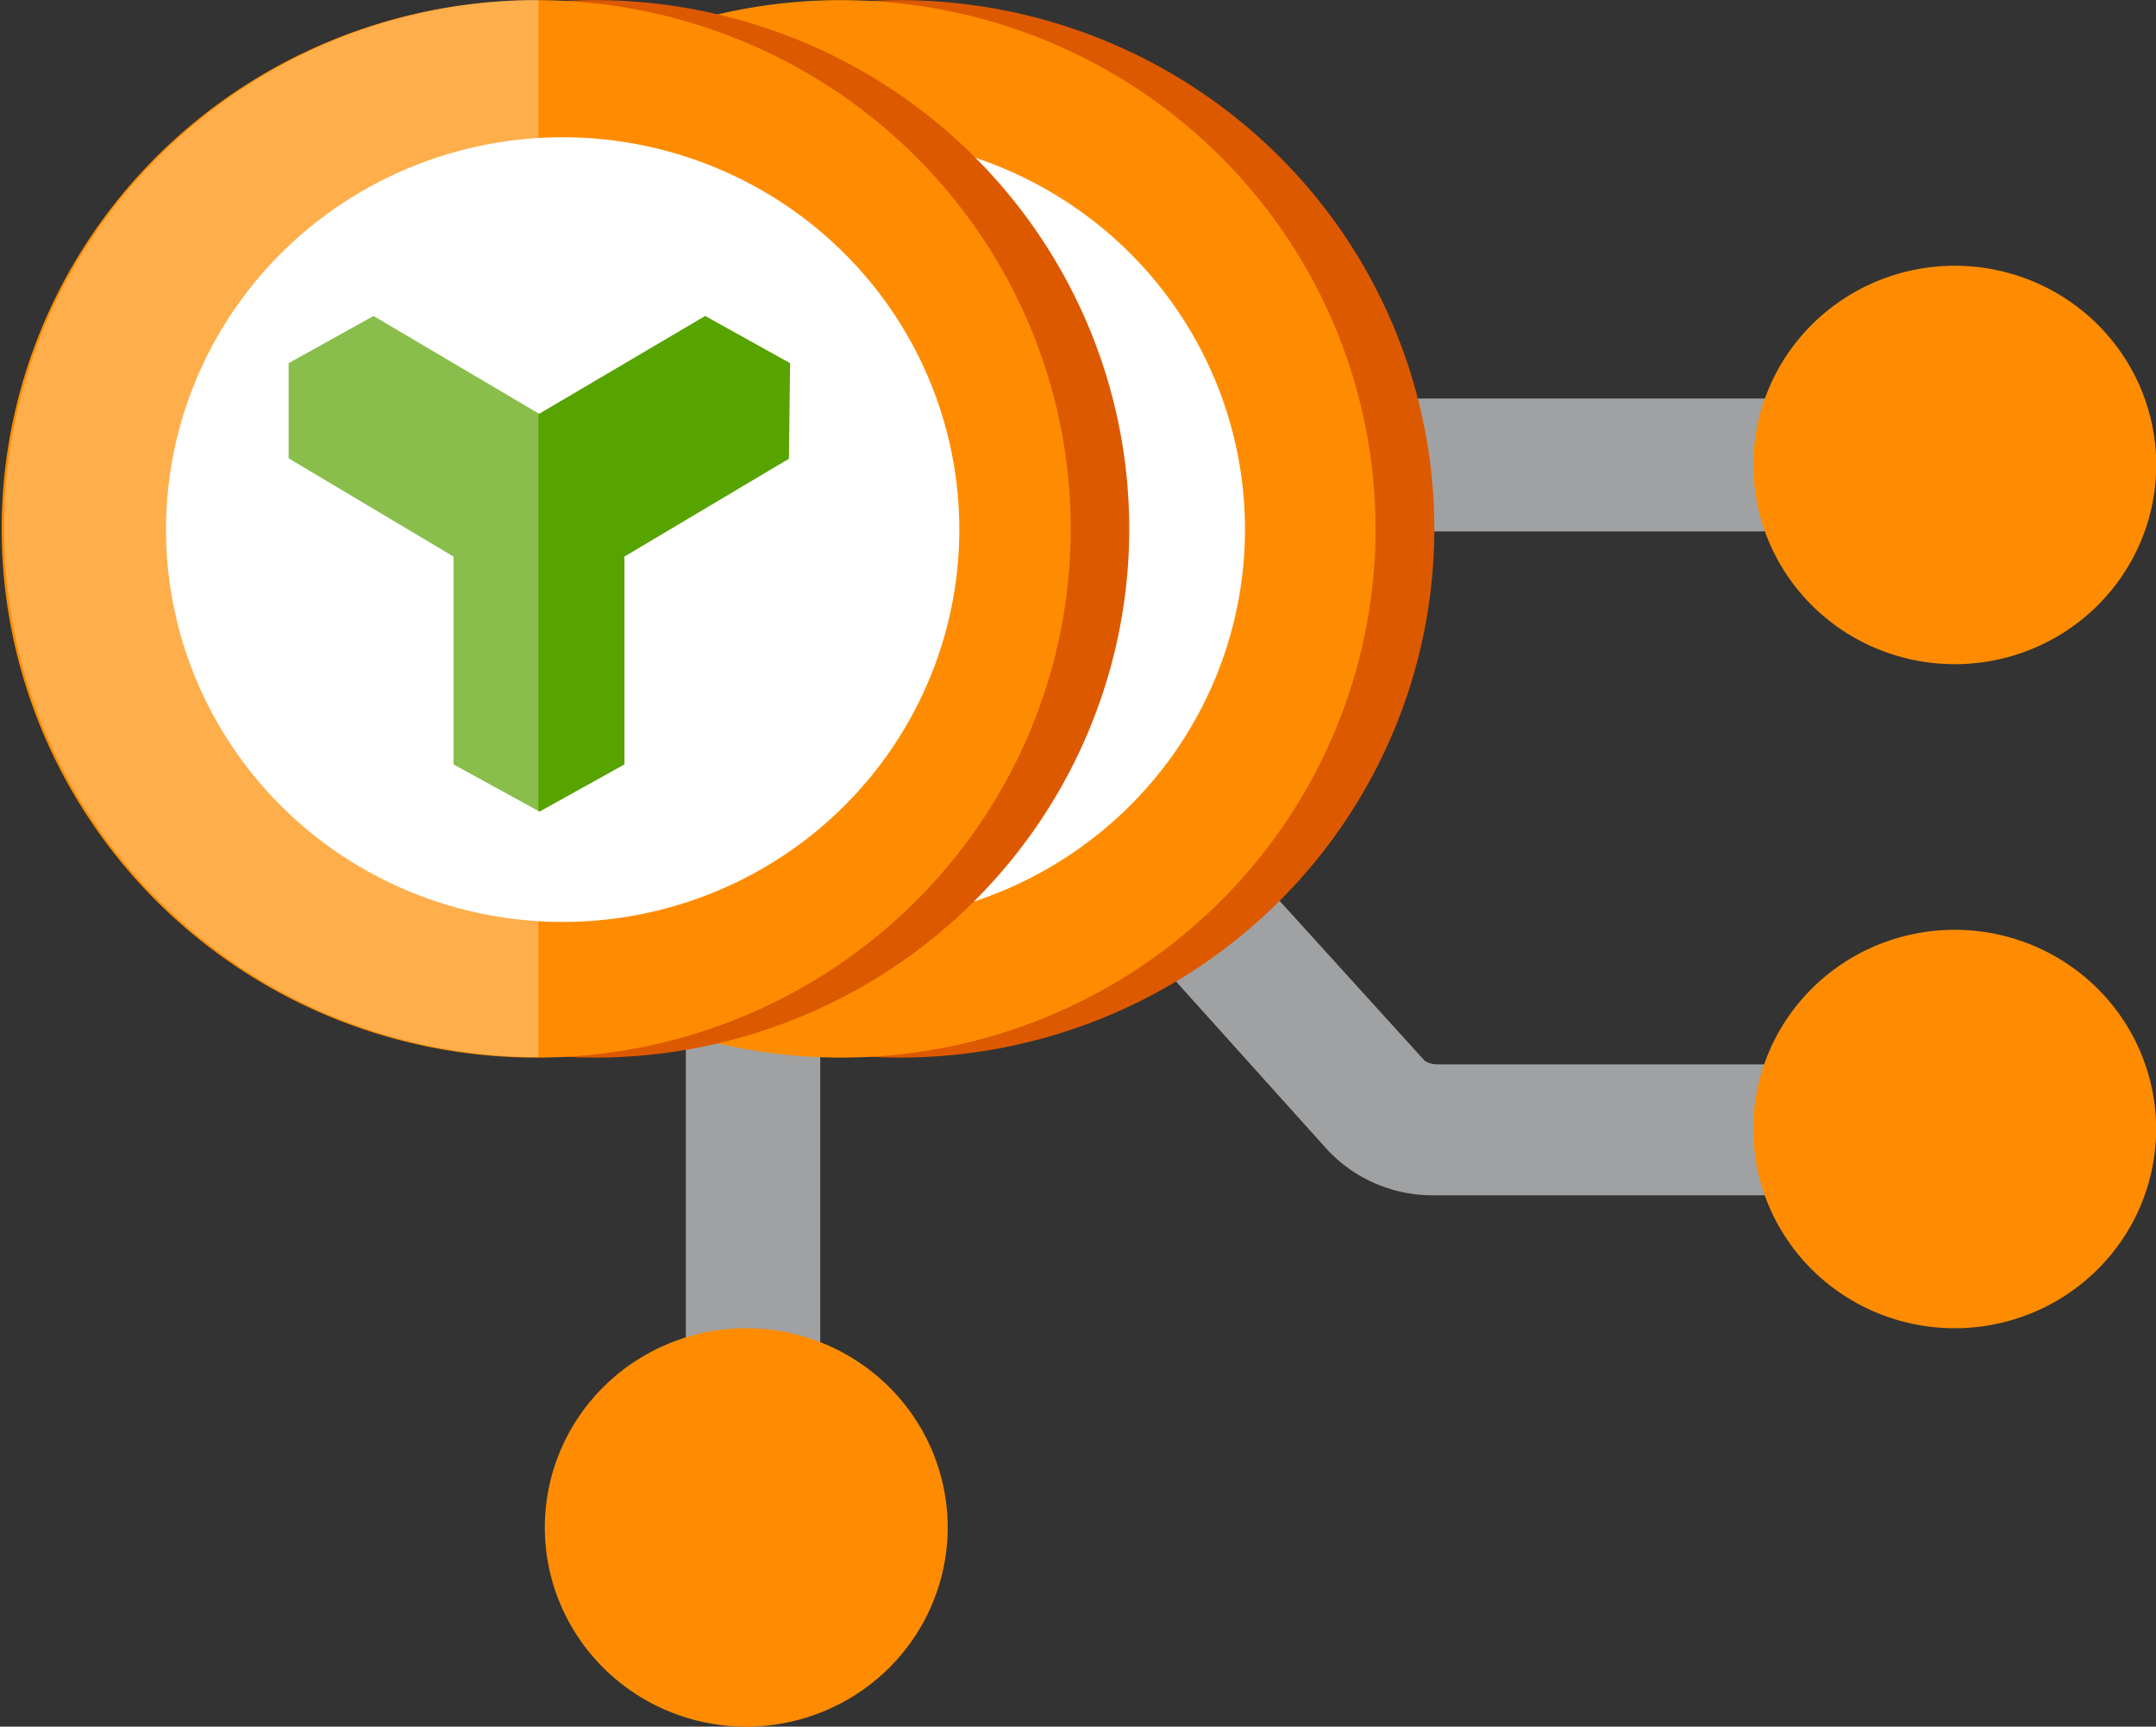﻿<?xml version="1.0" encoding="UTF-8" standalone="no"?>
<!-- Generated by Microsoft Visio, SVG Export Container Registry Scope Map.svg Page-1 -->
<svg xmlns:dc="http://purl.org/dc/elements/1.1/" xmlns:cc="http://creativecommons.org/ns#" xmlns:rdf="http://www.w3.org/1999/02/22-rdf-syntax-ns#" xmlns:svg="http://www.w3.org/2000/svg" xmlns="http://www.w3.org/2000/svg" xmlns:sodipodi="http://sodipodi.sourceforge.net/DTD/sodipodi-0.dtd" xmlns:inkscape="http://www.inkscape.org/namespaces/inkscape" width="56.623" height="45.357" viewBox="0 0 56.623 45.357" xml:space="preserve" class="st7" version="1.1" id="svg74" sodipodi:docname="Container Registry Scope Map.svg" style="font-size:12px;overflow:visible;color-interpolation-filters:sRGB;fill:none;fill-rule:evenodd;stroke-linecap:square;stroke-miterlimit:3" inkscape:version="0.92.5 (2060ec1f9f, 2020-04-08)">
  <rect x="0" y="0" width="56.623" height="45.357" fill="#333333" stroke="none"/>
  <defs id="defs78" />
  <sodipodi:namedview pagecolor="#ffffff" bordercolor="#666666" borderopacity="1" objecttolerance="10" gridtolerance="10" guidetolerance="10" inkscape:pageopacity="0" inkscape:pageshadow="2" inkscape:window-width="640" inkscape:window-height="480" id="namedview76" showgrid="false" inkscape:zoom="1.4525551" inkscape:cx="37.943718" inkscape:cy="30.234873" inkscape:window-x="0" inkscape:window-y="0" inkscape:window-maximized="0" inkscape:current-layer="svg74" />
	<style type="text/css" id="style2">
	<![CDATA[
		.st1 {fill:#a0a1a2;stroke:none;stroke-linecap:butt;stroke-width:38.25}
		.st2 {fill:#ff8c00;stroke:none;stroke-linecap:butt;stroke-width:38.25}
		.st3 {fill:#dd5900;stroke:none;stroke-linecap:butt;stroke-width:38.25}
		.st4 {fill:#ffffff;stroke:none;stroke-linecap:butt;stroke-width:38.25}
		.st5 {fill:#57a300;stroke:none;stroke-linecap:butt;stroke-width:38.25}
		.st6 {fill:#ffffff;fill-opacity:0.3;stroke:none;stroke-linecap:butt;stroke-width:38.25}
		.st7 {fill:none;fill-rule:evenodd;font-size:12px;overflow:visible;stroke-linecap:square;stroke-miterlimit:3}
	]]>
	</style>

	<g id="g72" transform="translate(-38.139,-38.246)">
		<title id="title4">Page-1</title>
		<g id="group11948-1" transform="translate(38.25,-38.25)">
			<title id="title6">Container Registry Scope Map.11948</title>
			<g id="group11949-2">
				<title id="title8">Sheet.11949</title>
				<g id="shape11950-3" transform="translate(21.43,-13.955)">
					<title id="title10">Sheet.11950</title>
					<path d="m 16.09,121.85 a 3.759,3.719 0 0 1 -2.81,-1.24 L 0,105.84 l 2,-2.82 13.87,15.29 c 0.1,0.07 0.22,0.1 0.34,0.1 h 13.81 l 0.07,3.44 z" class="st1" id="path12" inkscape:connector-curvature="0" style="fill:#a0a1a2;stroke:none;stroke-width:38.25;stroke-linecap:butt" />
				</g>
				<g id="shape11951-5" transform="translate(10.851,-7.675)">
					<title id="title15">Sheet.11951</title>
					<path d="m 0,94.64 h 38.79 v 3.49 H 0 Z m 10.58,6.28 v 20.93 H 7.05 v -20.93 z" class="st1" id="path17" inkscape:connector-curvature="0" style="fill:#a0a1a2;stroke:none;stroke-width:38.25;stroke-linecap:butt" />
				</g>
				<g id="shape11952-7" transform="translate(14.377)">
					<title id="title20">Sheet.11952</title>
					<path d="m 5.29,121.85 a 5.29,5.233 -180 0 0 0,-10.46 5.29,5.233 -180 1 0 0,10.46 z M 37.03,93.94 a 5.29,5.233 -180 0 0 0,-10.46 5.29,5.233 -180 1 0 0,10.46 z" class="st2" id="path22" inkscape:connector-curvature="0" style="fill:#ff8c00;stroke:none;stroke-width:38.25;stroke-linecap:butt" />
				</g>
				<g id="shape11953-9" transform="translate(9.817,-17.576)">
					<title id="title25">Sheet.11953</title>
					<path d="m 14.03,121.85 a 14.038,13.889 -180 0 0 0.02,-27.77 14.038,13.889 -180 1 0 -0.02,27.77 z" class="st3" id="path27" inkscape:connector-curvature="0" style="fill:#dd5900;stroke:none;stroke-width:38.25;stroke-linecap:butt" />
				</g>
				<g id="shape11954-11" transform="translate(8.273,-17.576)">
					<title id="title30">Sheet.11954</title>
					<path d="m 14.04,121.85 a 14.038,13.889 -180 0 0 0,-27.77 14.038,13.889 -180 1 0 0,27.77 z" class="st2" id="path32" inkscape:connector-curvature="0" style="fill:#ff8c00;stroke:none;stroke-width:38.25;stroke-linecap:butt" />
				</g>
				<g id="shape11955-13" transform="translate(11.894,-21.142)">
					<title id="title35">Sheet.11955</title>
					<path d="m 10.42,121.85 a 10.417,10.306 -180 0 0 0,-20.61 10.417,10.306 -180 1 0 0,20.61 z" class="st4" id="path37" inkscape:connector-curvature="0" style="fill:#ffffff;stroke:none;stroke-width:38.25;stroke-linecap:butt" />
				</g>
				<g id="shape11956-15" transform="translate(1.805,-17.576)">
					<title id="title40">Sheet.11956</title>
					<path d="m 14.03,121.85 a 14.038,13.889 -180 0 0 0.02,-27.77 14.038,13.889 -180 1 0 -0.02,27.77 z" class="st3" id="path42" inkscape:connector-curvature="0" style="fill:#dd5900;stroke:none;stroke-width:38.25;stroke-linecap:butt" />
				</g>
				<g id="shape11957-17" transform="translate(0.268,-17.576)">
					<title id="title45">Sheet.11957</title>
					<path d="m 14.04,121.85 a 14.038,13.889 -180 0 0 0,-27.77 14.038,13.889 -180 1 0 0,27.77 z" class="st2" id="path47" inkscape:connector-curvature="0" style="fill:#ff8c00;stroke:none;stroke-width:38.25;stroke-linecap:butt" />
				</g>
				<g id="shape11958-19" transform="translate(4.081,-21.142)">
					<title id="title50">Sheet.11958</title>
					<path d="m 10.23,121.85 a 10.417,10.306 -180 1 0 0,-20.6 10.417,10.306 -180 0 0 0,20.6 z" class="st4" id="path52" inkscape:connector-curvature="0" style="fill:#ffffff;stroke:none;stroke-width:38.25;stroke-linecap:butt" />
				</g>
				<g id="shape11959-21" transform="translate(7.469,-24.034)">
					<title id="title55">Sheet.11959</title>
					<path d="M 13.17,110.07 10.94,108.83 6.58,111.4 2.23,108.83 0,110.07 v 2.5 l 4.33,2.58 v 5.46 l 2.26,1.24 2.23,-1.24 v -5.46 l 4.32,-2.57 z" class="st5" id="path57" inkscape:connector-curvature="0" style="fill:#57a300;stroke:none;stroke-width:38.25;stroke-linecap:butt" />
				</g>
				<g id="shape11960-23" transform="translate(0,-17.584)">
					<title id="title60">Sheet.11960</title>
					<path d="m 14.03,94.08 a 14.035,13.885 -180 1 0 0,27.77 z" class="st6" id="path62" inkscape:connector-curvature="0" style="fill:#ffffff;fill-opacity:0.3;stroke:none;stroke-width:38.25;stroke-linecap:butt" />
				</g>
				<g id="shape11961-25" transform="translate(46.114,-10.466)">
					<title id="title65">Sheet.11961</title>
					<path d="m 5.29,121.85 a 5.29,5.233 -180 0 0 0,-10.46 5.29,5.233 -180 1 0 0,10.46 z" class="st2" id="path67" inkscape:connector-curvature="0" style="fill:#ff8c00;stroke:none;stroke-width:38.25;stroke-linecap:butt" />
				</g>
			</g>
		</g>
	</g>
</svg>
